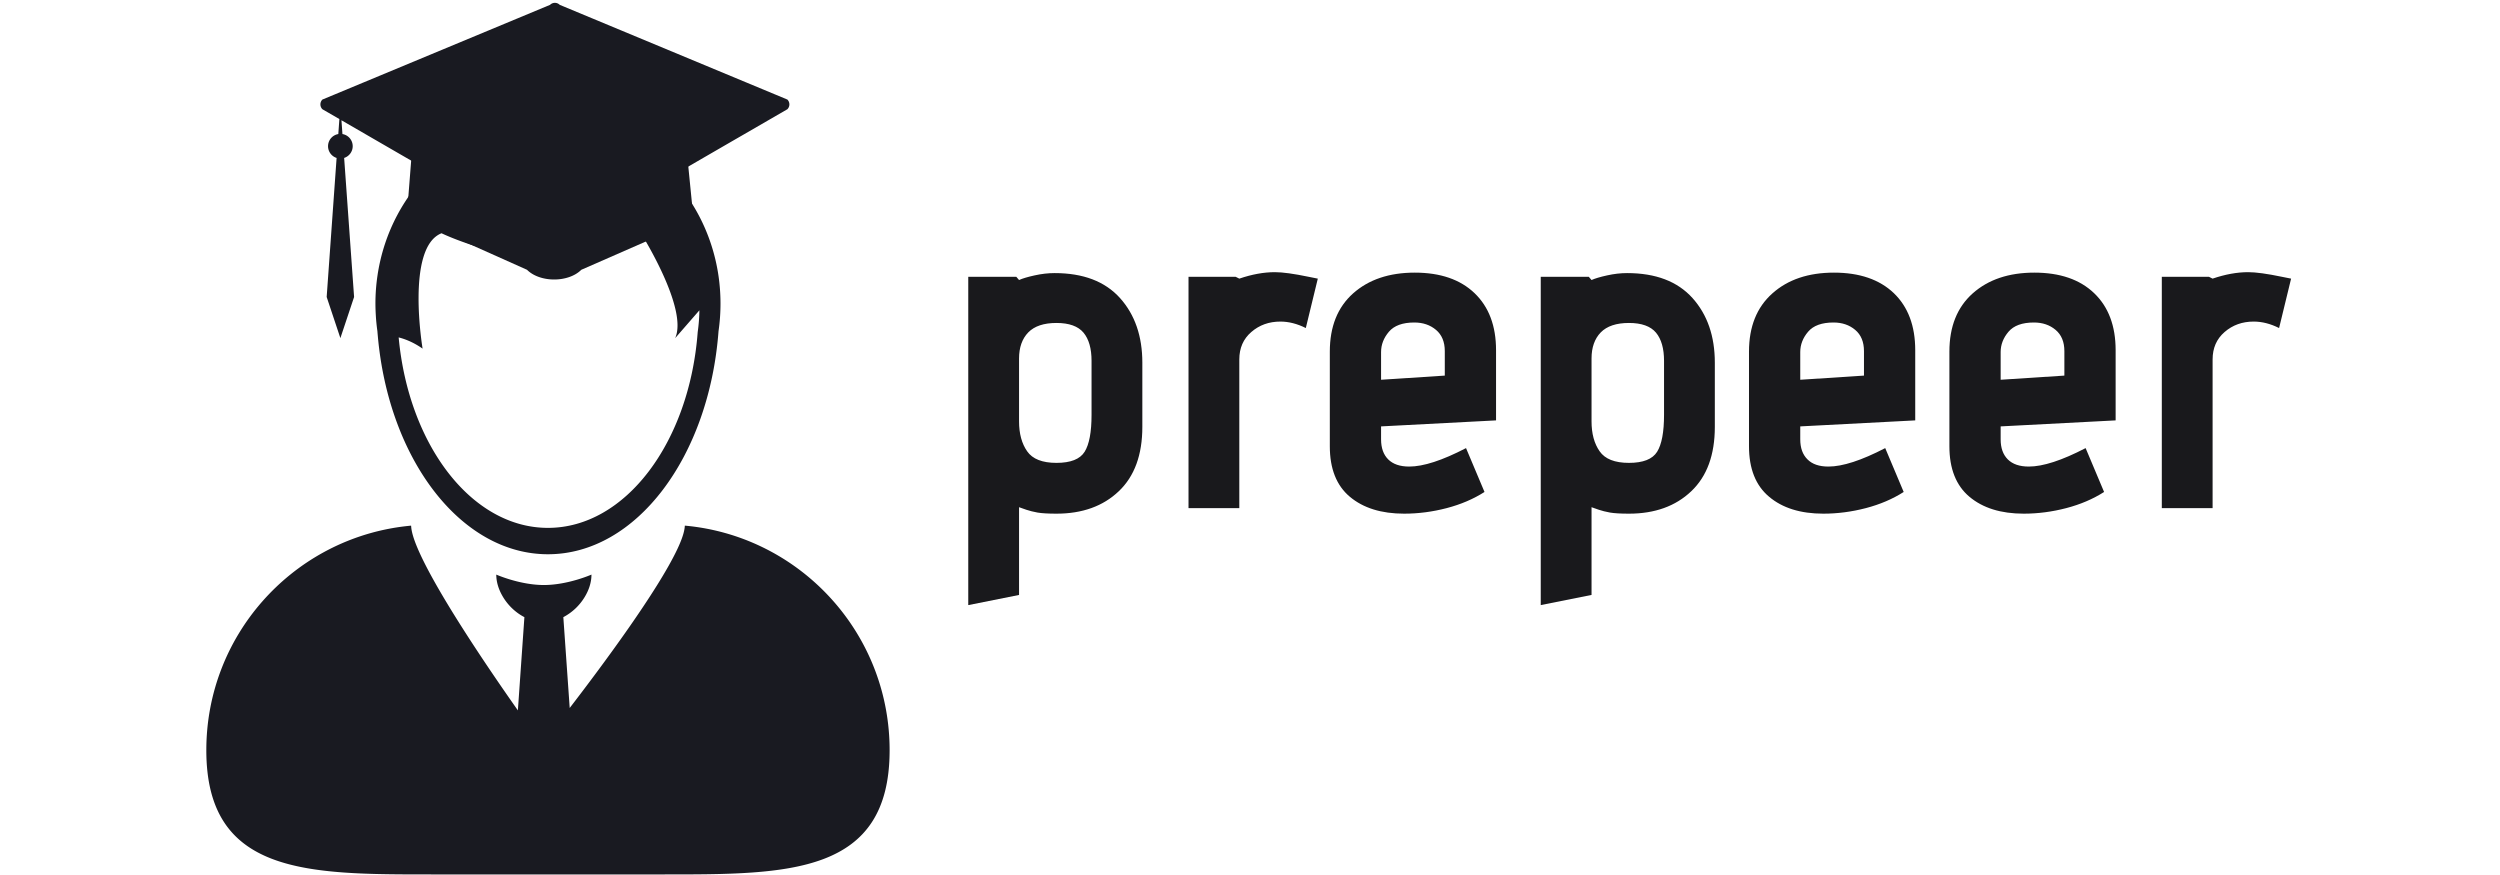 <svg xmlns="http://www.w3.org/2000/svg" version="1.1" xmlns:xlink="http://www.w3.org/1999/xlink" xmlns:svgjs="http://svgjs.dev/svgjs" width="2000" height="700" viewBox="0 0 2000 838"><g transform="matrix(1,0,0,1,-1.212,1.085)"><svg viewBox="0 0 396 166" data-background-color="#ffffff" preserveAspectRatio="xMidYMid meet" height="838" width="2000" xmlns="http://www.w3.org/2000/svg" xmlns:xlink="http://www.w3.org/1999/xlink"><g id="tight-bounds" transform="matrix(1,0,0,1,0.24,0.322)"><svg viewBox="0 0 395.52 165.355" height="165.355" width="395.52"><g><svg viewBox="0 0 623.304 260.585" height="165.355" width="395.52"><g transform="matrix(1,0,0,1,227.784,80.524)"><svg viewBox="0 0 395.52 99.536" height="99.536" width="395.52"><g id="textblocktransform"><svg viewBox="0 0 395.52 99.536" height="99.536" width="395.52" id="textblock"><g><svg viewBox="0 0 395.52 99.536" height="99.536" width="395.52"><g transform="matrix(1,0,0,1,0,0)"><svg width="395.52" viewBox="3.9 -25.55 143.24 36.05" height="99.536" data-palette-color="#19191c"><path d="M3.9 10.5L3.9-25.05 9.1-25.05 9.4-24.7Q9.95-24.95 11.08-25.2 12.2-25.45 13.25-25.45L13.25-25.45Q17.9-25.45 20.33-22.75 22.75-20.05 22.75-15.75L22.75-15.75 22.75-8.8Q22.75-4.25 20.2-1.83 17.65 0.6 13.45 0.6L13.45 0.6Q12.1 0.6 11.4 0.48 10.7 0.35 10.2 0.18 9.7 0 9.4-0.1L9.4-0.1 9.4 9.4 3.9 10.5ZM17.25-15.95Q17.25-17.95 16.38-19 15.5-20.05 13.45-20.05L13.45-20.05Q11.4-20.05 10.4-19.03 9.4-18 9.4-16.2L9.4-16.2 9.4-9.4Q9.4-7.4 10.28-6.15 11.15-4.9 13.45-4.9L13.45-4.9Q15.75-4.9 16.5-6.1 17.25-7.3 17.25-10.1L17.25-10.1 17.25-15.95ZM27.75 0L27.75-25.05 32.85-25.05 33.25-24.85Q35.3-25.55 37.1-25.55L37.1-25.55Q38.35-25.55 40.75-25.05L40.75-25.05 41.75-24.85 40.45-19.5Q39.05-20.2 37.7-20.2L37.7-20.2Q35.85-20.2 34.55-19.07 33.25-17.95 33.25-16.1L33.25-16.1 33.25 0 27.75 0ZM48.6-8.85L48.6-7.45Q48.6-6.05 49.37-5.28 50.15-4.5 51.65-4.5L51.65-4.5Q53.95-4.5 57.8-6.5L57.8-6.5 59.8-1.75Q58-0.6 55.7 0 53.4 0.6 51.1 0.6L51.1 0.6Q47.4 0.6 45.22-1.23 43.05-3.05 43.05-6.7L43.05-6.7 43.05-16.95Q43.05-21 45.57-23.25 48.1-25.5 52.25-25.5L52.25-25.5Q56.4-25.5 58.72-23.28 61.05-21.05 61.05-17.1L61.05-17.1 61.05-9.5 48.6-8.85ZM55.5-17Q55.5-18.5 54.55-19.3 53.6-20.1 52.2-20.1L52.2-20.1Q50.3-20.1 49.45-19.1 48.6-18.1 48.6-16.9L48.6-16.9 48.6-13.9 55.5-14.35 55.5-17ZM65.89 10.5L65.89-25.05 71.09-25.05 71.39-24.7Q71.94-24.95 73.07-25.2 74.19-25.45 75.24-25.45L75.24-25.45Q79.89-25.45 82.32-22.75 84.74-20.05 84.74-15.75L84.74-15.75 84.74-8.8Q84.74-4.25 82.19-1.83 79.64 0.6 75.44 0.6L75.44 0.6Q74.09 0.6 73.39 0.48 72.69 0.35 72.19 0.18 71.69 0 71.39-0.1L71.39-0.1 71.39 9.4 65.89 10.5ZM79.24-15.95Q79.24-17.95 78.37-19 77.49-20.05 75.44-20.05L75.44-20.05Q73.39-20.05 72.39-19.03 71.39-18 71.39-16.2L71.39-16.2 71.39-9.4Q71.39-7.4 72.27-6.15 73.14-4.9 75.44-4.9L75.44-4.9Q77.74-4.9 78.49-6.1 79.24-7.3 79.24-10.1L79.24-10.1 79.24-15.95ZM93.99-8.85L93.99-7.45Q93.99-6.05 94.77-5.28 95.54-4.5 97.04-4.5L97.04-4.5Q99.34-4.5 103.19-6.5L103.19-6.5 105.19-1.75Q103.39-0.6 101.09 0 98.79 0.6 96.49 0.6L96.49 0.6Q92.79 0.6 90.62-1.23 88.44-3.05 88.44-6.7L88.44-6.7 88.44-16.95Q88.44-21 90.97-23.25 93.49-25.5 97.64-25.5L97.64-25.5Q101.79-25.5 104.12-23.28 106.44-21.05 106.44-17.1L106.44-17.1 106.44-9.5 93.99-8.85ZM100.89-17Q100.89-18.5 99.94-19.3 98.99-20.1 97.59-20.1L97.59-20.1Q95.69-20.1 94.84-19.1 93.99-18.1 93.99-16.9L93.99-16.9 93.99-13.9 100.89-14.35 100.89-17ZM115.69-8.85L115.69-7.45Q115.69-6.05 116.46-5.28 117.24-4.5 118.74-4.5L118.74-4.5Q121.04-4.5 124.89-6.5L124.89-6.5 126.89-1.75Q125.09-0.6 122.79 0 120.49 0.6 118.19 0.6L118.19 0.6Q114.49 0.6 112.31-1.23 110.14-3.05 110.14-6.7L110.14-6.7 110.14-16.95Q110.14-21 112.66-23.25 115.19-25.5 119.34-25.5L119.34-25.5Q123.49-25.5 125.81-23.28 128.14-21.05 128.14-17.1L128.14-17.1 128.14-9.5 115.69-8.85ZM122.59-17Q122.59-18.5 121.64-19.3 120.69-20.1 119.29-20.1L119.29-20.1Q117.39-20.1 116.54-19.1 115.69-18.1 115.69-16.9L115.69-16.9 115.69-13.9 122.59-14.35 122.59-17ZM133.14 0L133.14-25.05 138.24-25.05 138.64-24.85Q140.69-25.55 142.49-25.55L142.49-25.55Q143.74-25.55 146.14-25.05L146.14-25.05 147.14-24.85 145.84-19.5Q144.44-20.2 143.09-20.2L143.09-20.2Q141.24-20.2 139.94-19.07 138.64-17.95 138.64-16.1L138.64-16.1 138.64 0 133.14 0Z" opacity="1" transform="matrix(1,0,0,1,0,0)" fill="#19191c" class="wordmark-text-0" data-fill-palette-color="primary" id="text-0"></path></svg></g></svg></g></svg></g></svg></g><g><svg viewBox="0 0 204.286 260.585" height="260.585" width="204.286"><g><svg xmlns="http://www.w3.org/2000/svg" xmlns:xlink="http://www.w3.org/1999/xlink" version="1.1" x="0" y="0" viewBox="2.806 4.05 95 121.181" enable-background="new 0 0 100 128.814" xml:space="preserve" height="260.585" width="204.286" class="icon-icon-0" data-fill-palette-color="accent" id="icon-0"><g fill="#191a21" data-fill-palette-color="accent"><path fill="none" d="M50.302 77.047C61.091 77.047 69.973 65.137 71.122 49.826 71.264 48.838 71.345 47.826 71.358 46.797L67.988 50.669C69.845 46.556 63.231 36.085 63.231 36.085 52.081 44.15 35.507 36.085 35.507 36.085 30.506 38.059 32.874 52.127 32.874 52.127 31.625 51.257 30.48 50.801 29.546 50.568 30.925 65.519 39.692 77.047 50.302 77.047"></path><path fill="none" d="M69.28 77.217C69.283 77.208 69.283 77.199 69.286 77.196 69.286 77.2 69.28 77.211 69.28 77.217"></path><path d="M26.592 49.701C26.608 49.93 26.628 50.152 26.649 50.377 28.163 67.495 38.174 80.715 50.303 80.715 62.593 80.715 72.709 67.149 74.018 49.709A26.9 26.9 0 0 0 74.018 42.028C72.259 29.906 62.312 20.617 50.303 20.617S28.345 29.912 26.593 42.038A26.6 26.6 0 0 0 26.318 45.867C26.318 46.398 26.339 46.925 26.368 47.446 26.41 48.206 26.485 48.959 26.592 49.701M35.508 36.086S52.082 44.151 63.232 36.086C63.232 36.086 69.846 46.557 67.989 50.67L71.359 46.798A24 24 0 0 1 71.123 49.827C69.974 65.138 61.092 77.048 50.303 77.048 39.693 77.048 30.926 65.52 29.548 50.569 30.482 50.802 31.627 51.258 32.876 52.128 32.875 52.127 30.507 38.06 35.508 36.086" fill="#191a21" data-fill-palette-color="accent"></path><path d="M72.285 77.144C71.315 76.964 70.336 76.825 69.337 76.736H69.334C69.334 76.777 69.329 76.822 69.324 76.865 69.318 76.975 69.304 77.094 69.28 77.218 69.28 77.212 69.286 77.2 69.286 77.197 69.283 77.201 69.283 77.21 69.28 77.218 69.16 77.958 68.808 78.914 68.282 80.026 65.527 85.854 57.992 96.022 53.328 102.089L52.442 89.46A7.6 7.6 0 0 0 55.403 86.674C55.991 85.713 56.353 84.634 56.353 83.543 56.353 83.543 53.078 84.993 49.735 84.993 46.394 84.993 43.119 83.543 43.119 83.543 43.119 84.553 43.431 85.549 43.939 86.45 44.645 87.715 45.746 88.8 47.029 89.46L46.122 102.422C41.732 96.181 34.281 85.192 31.976 79.39 31.649 78.566 31.429 77.852 31.333 77.264V77.261A4 4 0 0 1 31.289 76.874V76.866C31.285 76.823 31.278 76.778 31.277 76.737H31.275A35 35 0 0 0 29.79 76.909C14.542 79.031 2.806 92.123 2.806 107.957 2.806 125.271 16.844 125.231 34.16 125.231H66.448C83.767 125.231 97.806 125.271 97.806 107.957 97.806 92.632 86.812 79.876 72.285 77.144" fill="#191a21" data-fill-palette-color="accent"></path></g><g fill="#191a21" data-fill-palette-color="accent"><path fill="#191a21" d="M51.735 36.82A0.8 0.8 0 0 1 50.601 36.82L31.325 25.49 30.683 33.692 47.392 41.165C49.194 42.966 53.141 42.966 54.942 41.165L70.565 34.321 69.764 26.28z" data-fill-palette-color="accent"></path><path fill="#191a21" d="M83.591 17.497L51.942 4.33A0.95 0.95 0 0 0 50.595 4.33L18.947 17.497A0.95 0.95 0 0 0 18.947 18.845L21.305 20.209 21.156 22.294A1.713 1.713 0 0 0 20.919 25.614L19.538 44.949 21.444 50.666 23.35 44.949 21.968 25.614A1.72 1.72 0 0 0 23.158 23.982 1.71 1.71 0 0 0 21.731 22.294L21.593 20.376 24.897 22.289 25.03 22.366 50.594 37.158A0.95 0.95 0 0 0 51.941 37.158L76.213 23.11 77.639 22.288 83.589 18.845A0.95 0.95 0 0 0 83.591 17.497" data-fill-palette-color="accent"></path></g></svg></g></svg></g></svg></g><defs></defs></svg><rect width="395.52" height="165.355" fill="none" stroke="none" visibility="hidden"></rect></g></svg></g></svg>